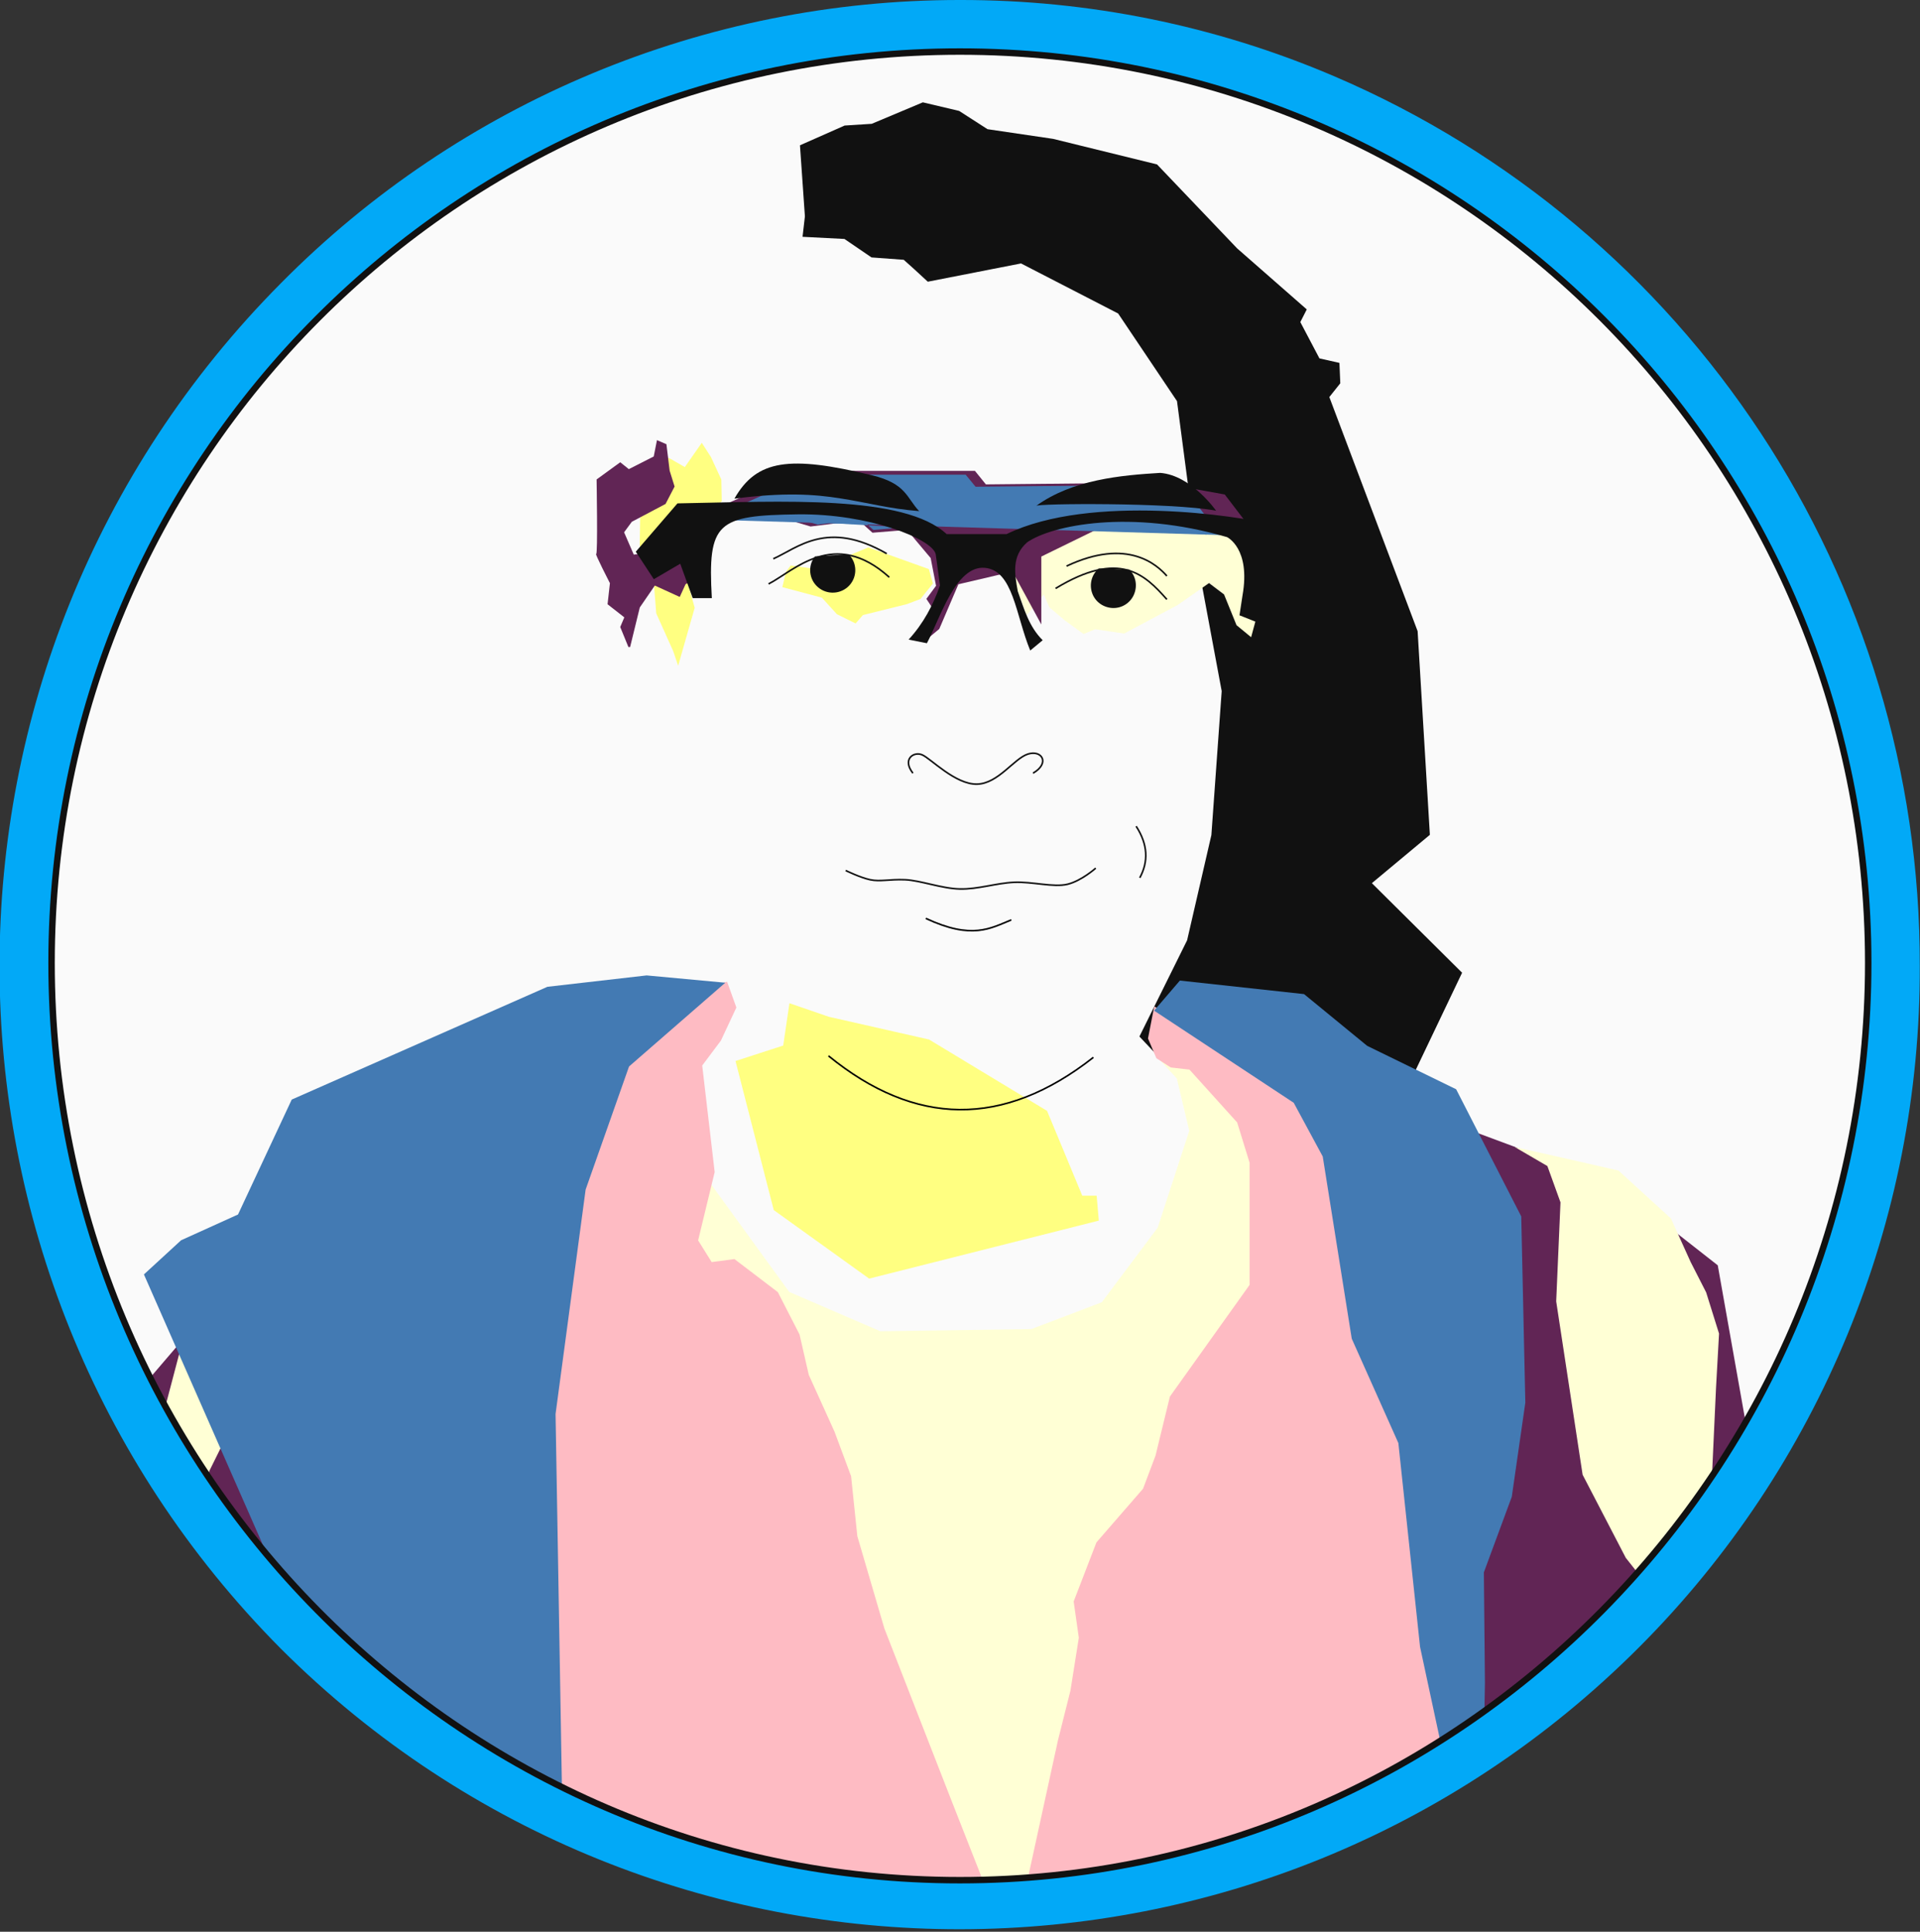 <?xml version="1.0" encoding="utf-8"?>
<!-- Generator: Adobe Illustrator 23.0.1, SVG Export Plug-In . SVG Version: 6.00 Build 0)  -->
<svg version="1.1" id="Layer_1" xmlns="http://www.w3.org/2000/svg" xmlns:xlink="http://www.w3.org/1999/xlink" x="0px" y="0px"
	 viewBox="0 0 893.7 899.3" style="enable-background:new 0 0 893.7 899.3;" xml:space="preserve">
<rect x="0" y="0" width="893.7" height="899.3" fill="#333333" stroke="none"/>
<style type="text/css">
	.st0{fill:#FAFAFA;}
	.st1{fill:#111111;}
	.st2{fill:#FFFF81;}
	.st3{fill:#612555;}
	.st4{fill:#FFFFD5;}
	.st5{fill:#FEBBC3;}
	.st6{fill:#437AB3;}
	.st7{fill:#02A9F7;}
	.st8{fill:none;stroke:#111111;stroke-width:0.75;}
	.st9{fill:none;stroke:#000000;stroke-width:0.75;}
	.st10{fill:none;stroke:#111111;stroke-width:3;stroke-linejoin:round;}
</style>
<title>logo</title>
<g id="Layer_5">
	<g id="path4525-1">
		<path class="st0" d="M446.8,887.3c-115.5,0.1-226.3-46.1-307.5-128.2c-170.1-171.3-170.1-447.7,0-618.9
			C309.5-29.5,585-29.1,754.7,141.1C836.3,223,882,334,881.7,449.7C882,625.2,777.5,783.9,616.2,853
			C562.6,875.7,505,887.5,446.8,887.3z"/>
		<g id="g4917" transform="translate(15.059,10.143)">
			<path id="path4634_11_" class="st1" d="M532.8,176.6l-27.4-40.8l-45.2-23.3l-43.4,8.5l-6.4-5.9l-4.8-4.3l-15-1.1l-12.6-8.6
				l-19.5-1l1.1-9.5l-2.3-33.1l20.8-9.2l12.6-0.8l23.8-10l16.9,4l13.2,8.5l30.5,4.5l48.4,11.9l37.3,39.1l32.4,28.4l-3,5.9l8.9,16.9
				l9.3,2.1l0.4,9.5l-5.1,6.4l41.1,109l5.7,94.8l-27,22.5l42,41.7l-26,54.5l-28.1,6.6l-28.1,31.6h-19.1l-6.6-4l-5.1,2.8v-13.4
				l-6.1-6.8l-6.3-15.3l-24.8-26.3l22.2-44.8l11.3-49l4.8-67l-10.4-55.8"/>
			<path id="path4605" class="st2" d="M300.6,299.8l7.7-27l-4.3-15.4l6-8.7l-6.7-2.2l-4.6-4.3l22.2-19l-0.2-10.1l-4.8-10.4l-4.3-6.7
				l-7.9,11.3l-7.5-4.3l-8.4,5.1l-4.6,5.1l-0.5,30.6l6.5,16.4l1.2,15.2l7.9,17.6L300.6,299.8z"/>
			<path id="path4524" class="st3" d="M647.6,508l45.3,88.6c0,0-18.3,121.9-20.7,121.9s-5.3,61.7-5.3,61.7l8.6,25.8l19.5-8.4
				l42.2-50.5l22.4-10l18.6-30.5l24.3-26.3l-18-101.4l-48.6-38.1L647.6,508z M86.5,594.2l-42.2,49.3l40.6,67.4l28.3,36.9l31.5,26.5
				l-1.4-21.2l6.3-37.6l-50.1-63.1L86.5,594.2z"/>
			<path id="path4550" class="st4" d="M501.7,232.9l-31.3,5.4l-18.2,9.2l10.6,28.8l8-9.7l2.6,6l7.2,6.1l8.7,6.3l5.4-2.2l13.5,2
				l24.9-13.3l14.6-10.2l7,5.3l5.8,14.3l6.8,5.6l2.9-10.7l2-23.5l-13.3-15.7L501.7,232.9z M524.4,482.9l8.3,9l5.8,24.4l-14.7,45.1
				l-26,34.7L465,608.6l-70.3,1l-42.4-18.3L311,534.4l-15.4,16.4L332,710.9l-6.8,104.2l9.5,59.9h182.9l67.1-316l-18-45l-27.1-29.6
				L524.4,482.9z M690.1,523.9l15.1,8.8l6.1,16.9l-2,46.1l12.3,80.7l20.1,38.7l7.2,9.1l0.3,15.3l13.1-10.9l17.8-14.4l3.6-78.3
				l1.4-25.2l-6-19.2l-7.2-14.1l-9.2-20.3l-24.4-22.3L713,529L690.1,523.9z M68.6,619.2l-11.2,42.6L55.3,672l24.9,32.7l0.4-24.6
				l1.9-5.7l8.8-17.8l-2.7-28.1L68.6,619.2z"/>
			<path id="path4580" class="st5" d="M282.6,855.7L495,876.4l171.2-62.1l-2.4-30.3l-4.3-54.9L643.1,627l-33.2-95.8L594,508
				l-40.5-36.1l-23.6-9.2l-7.7-4.3l-2.9,14.9l3.9,9.2l6.7,4.3l8.7,1l22.2,24.6l5.8,18.8V588l-37.1,52l-6.7,27.5l-5.8,15.4l-21.7,25
				l-10.6,27.5l2.4,16.9l-3.9,24.6l-5.8,23.1L463,866v6.3h-17.8L427.4,827l-30.8-79L384,705l-2.9-27.9l-7.7-20.7l-12-26.5l-4.3-18.8
				L347,591.4L326.8,576l-10.6,1.4l-6.3-10.1l7.7-31.8l-5.8-49.6l8.7-11.6l7.2-15.4l-4.3-12l-32.8,8.7l-22.2,21.7l-22.2,61.2
				L224,832.8L282.6,855.7z"/>
			<g id="g4792" transform="translate(-8.467,-11.15)">
				<path id="path4630" class="st6" d="M136.2,773.4l119,73.5L252,659.3l14-104.5l20.2-57.3l44.8-39l-36.6-3.4l-46.2,5.3l-119,52.5
					l-25,53.5l-26.5,12l-17.3,15.9L122,734.4L136.2,773.4z"/>
				<path id="path4632" class="st6" d="M684.6,784.5l-0.5-51.5l13-35.2l6.3-43.8l-1.9-86.7l-30.3-59.2l-41.4-20.2l-29.4-24.1
					l-57.8-6.3l-12,14l65,42.9l13.5,25l13.5,84.8l21.7,48.6l10.1,94.9l12,55.9l17.6-6.5L684.6,784.5z"/>
				<path id="path4634_2_" class="st6" d="M-252.9,278.5"/>
			</g>
			<path id="path4607" class="st2" d="M349.1,263.2l1.7-7.2l2.2-2.9l11.8,1.7l24.3-10.1l28.2,10.1l1.9,6.7l-5.8,7.2l-6.3,2.4
				l-20.5,5.1l-3.4,3.9l-8.7-4.3l-7-7.7L349.1,263.2z"/>
			<path id="path4603" class="st2" d="M389.5,585.1l106.9-27l-1-11.6h-6.7L474.8,513l-2.5-6l-54.9-33.2l-46.7-10.6l-18.3-6.3
				l-2.9,19.7l-22.2,7.2l17.8,69.4L389.5,585.1z"/>
		</g>
		<path class="st7" d="M446.8,24c233.5,0,422.8,190.6,422.8,425.7S680.4,875.3,446.8,875.3S24,684.8,24,449.7S213.3,24,446.8,24
			 M446.8,0c-118.7-0.1-232.5,47.4-316,131.8c-174.7,175.9-174.7,459.9,0,635.8c174.8,174.4,457.9,174,632.3-0.9
			c83.9-84.1,130.9-198.2,130.5-317c0.4-180.3-107-343.4-272.8-414.3C565.8,11.9,506.6-0.1,446.8,0z"/>
		<path id="path4634_8_" class="st3" d="M574.9,248.8l-6.9-3.5h-55.1l-28.2,13.8v31.6l-13.4-24.6l-25.2,5.9l-8.9,20.8l-5.3,4.4
			l3.8-11.6l-4.5-6.8l4.5-6.1l-2.5-12.9l-11-13.1l-16.1,1.3l-6.3-5.7l-22.5,2.8l-14.2-4.2l-28.2,0.6l-11.4,12.9l3,13.4l-7.4,4.2
			l-2.7,5.9l-11.6-5.3l-7,10.2l-4.5,18.4h-0.8l-3.8-9.3l1.9-4.5l-7.8-6.1l1.1-9.8c0,0-7.2-14-6.4-13.6c0.8,0.4,0.2-34.7,0.2-34.7
			l11-8l4,3.2l11.6-5.9l1.5-7.6l4.4,1.9l1.5,12.3l2.3,7.4l-4.2,8.1l-15.7,8.3l-3.6,4.9l4.5,10.4l15.9-2.1l9.5-13.6l52.1-23.3h81.3
			l5.1,6.3l80.7-0.8l30.5,5.5l12.9,16.9l-1.7,6L578,252"/>
	</g>
</g>
<g>
	<path id="path4634_7_" class="st6" d="M421,245.5l-14.5,1.2l-5.6-5.1l-20.3,2.6l-12.8-3.7l-25.4,0.5"/>
	<path id="path4634_5_" class="st6" d="M561.7,248.9l-9.5-4.8h-49.6"/>
	<path id="path4634_4_" class="st6" d="M329.6,241.9l46.8-20.9h73.1l4.6,5.6l72.5-0.7l27.4,4.9l11.6,15.2l6.5,3.2"/>
</g>
<g id="g4867" transform="translate(-9.563,-12.053)">
	<path id="path4668" class="st8" d="M369.5,272.2c11.3-5,25.1-18.4,52.8-2.4"/>
	<path id="path4670" class="st8" d="M506,275.6c28.6-13.5,42.4-0.3,46.7,4.6"/>
	<path id="path4668-5" class="st8" d="M367.3,283.9c11.6-5.9,30.6-26.3,56.2-3.1"/>
	<path id="path4670-6" class="st8" d="M500.9,286c29.9-18.2,41.6-6.4,51.8,5.1"/>
	<path id="path4702" class="st8" d="M434.5,372c-5.2-6.6,0.5-10.3,4.4-8.5c4,1.8,15.4,13.8,25.4,13.6c9.9-0.2,17.2-11.9,23.7-14
		s10.5,4.2,2.4,8.9"/>
	<path id="path4704" class="st8" d="M403.2,417.3c0,0,6.7,3.3,11.4,4.3c4.7,1,9-0.3,16.2,0s17,4.1,25.5,4.3
		c8.5,0.2,16.8-2.7,25.2-3.1c8.4-0.4,18.5,2.5,25,0.9c6.5-1.6,13.1-7.5,13.1-7.5"/>
	<path id="path4706" class="st8" d="M540.1,420.7c4.1-7.6,3.8-15.5-1.7-24"/>
	<path id="path4708" class="st9" d="M440.5,439.6c21.6,10.1,30.1,4.6,39.8,0.7"/>
	<path id="path4710" class="st9" d="M395.2,503.6c40.2,32.8,81.3,33.7,123.3,0.7"/>
	<path id="path4713" class="st1" d="M313.9,281.7l12.3-7.2l5.8,16h8.9c-2-35.4,2.4-38.5,40.1-39c32.9-0.4,62.4,11.4,64.1,18.5
		l2,14.6c-3.2,9.2-7.8,17.8-14.6,25.2l8.5,1.7c6.2-11.6,13.4-36.2,26.9-35.1c13.3,1.1,14.4,22,21.2,38.5l5.8-4.8
		c-6.4-6.3-8.7-14.7-11.6-22.8c-1.5-8.2-2.9-16.4,4.4-22.8c11.6-8,48.1-15.5,93-2.4c0,0,11.1,5.2,7.2,27.2l-1.4,9.2l7.8,3.1
		l5.1-18.1c3.5-9.9,1-18.5,0.3-27.6c-12.3-3.4-82.4-14.3-121.6,4.8h-27.9c-19.8-18.4-76.4-15.2-125.3-14.3l-19.4,22.5L313.9,281.7z"
		/>
	<path id="path4715" class="st1" d="M351.4,244.2c10.4-18.2,25.6-20.2,64-10.9c16.1,3.9,16.1,10.5,22,16.7
		c-14.1-1.1-24.2-4-36.5-5.9C388.6,242.1,374.2,241.2,351.4,244.2L351.4,244.2z"/>
	<path id="path4717" class="st1" d="M491.8,247.6c17-12.3,39.6-14.3,57.8-15.4c14.5,1.1,26,17.6,26,17.6
		C555,245.9,491.2,246.4,491.8,247.6L491.8,247.6z"/>
	<path id="path4732" class="st1" d="M404.6,270.1c4,4,4.1,10.4,0.3,14.5c-3.8,4.1-10.2,4.5-14.5,0.9s-5-10-1.5-14.4"/>
	<path id="path4732-9" class="st1" d="M535.2,277.2c3.1,3,3.9,7.6,2.2,11.6s-5.7,6.5-10,6.3s-8.1-2.9-9.5-7s-0.2-8.6,3.1-11.4"/>
</g>
<g id="Layer_3">
	<path id="path4525" class="st10" d="M446.8,24c233.5,0,422.8,189.9,422.8,424.3s-189.2,427-422.8,427S24,682.6,24,448.3
		S213.3,24,446.8,24z"/>
</g>
</svg>
